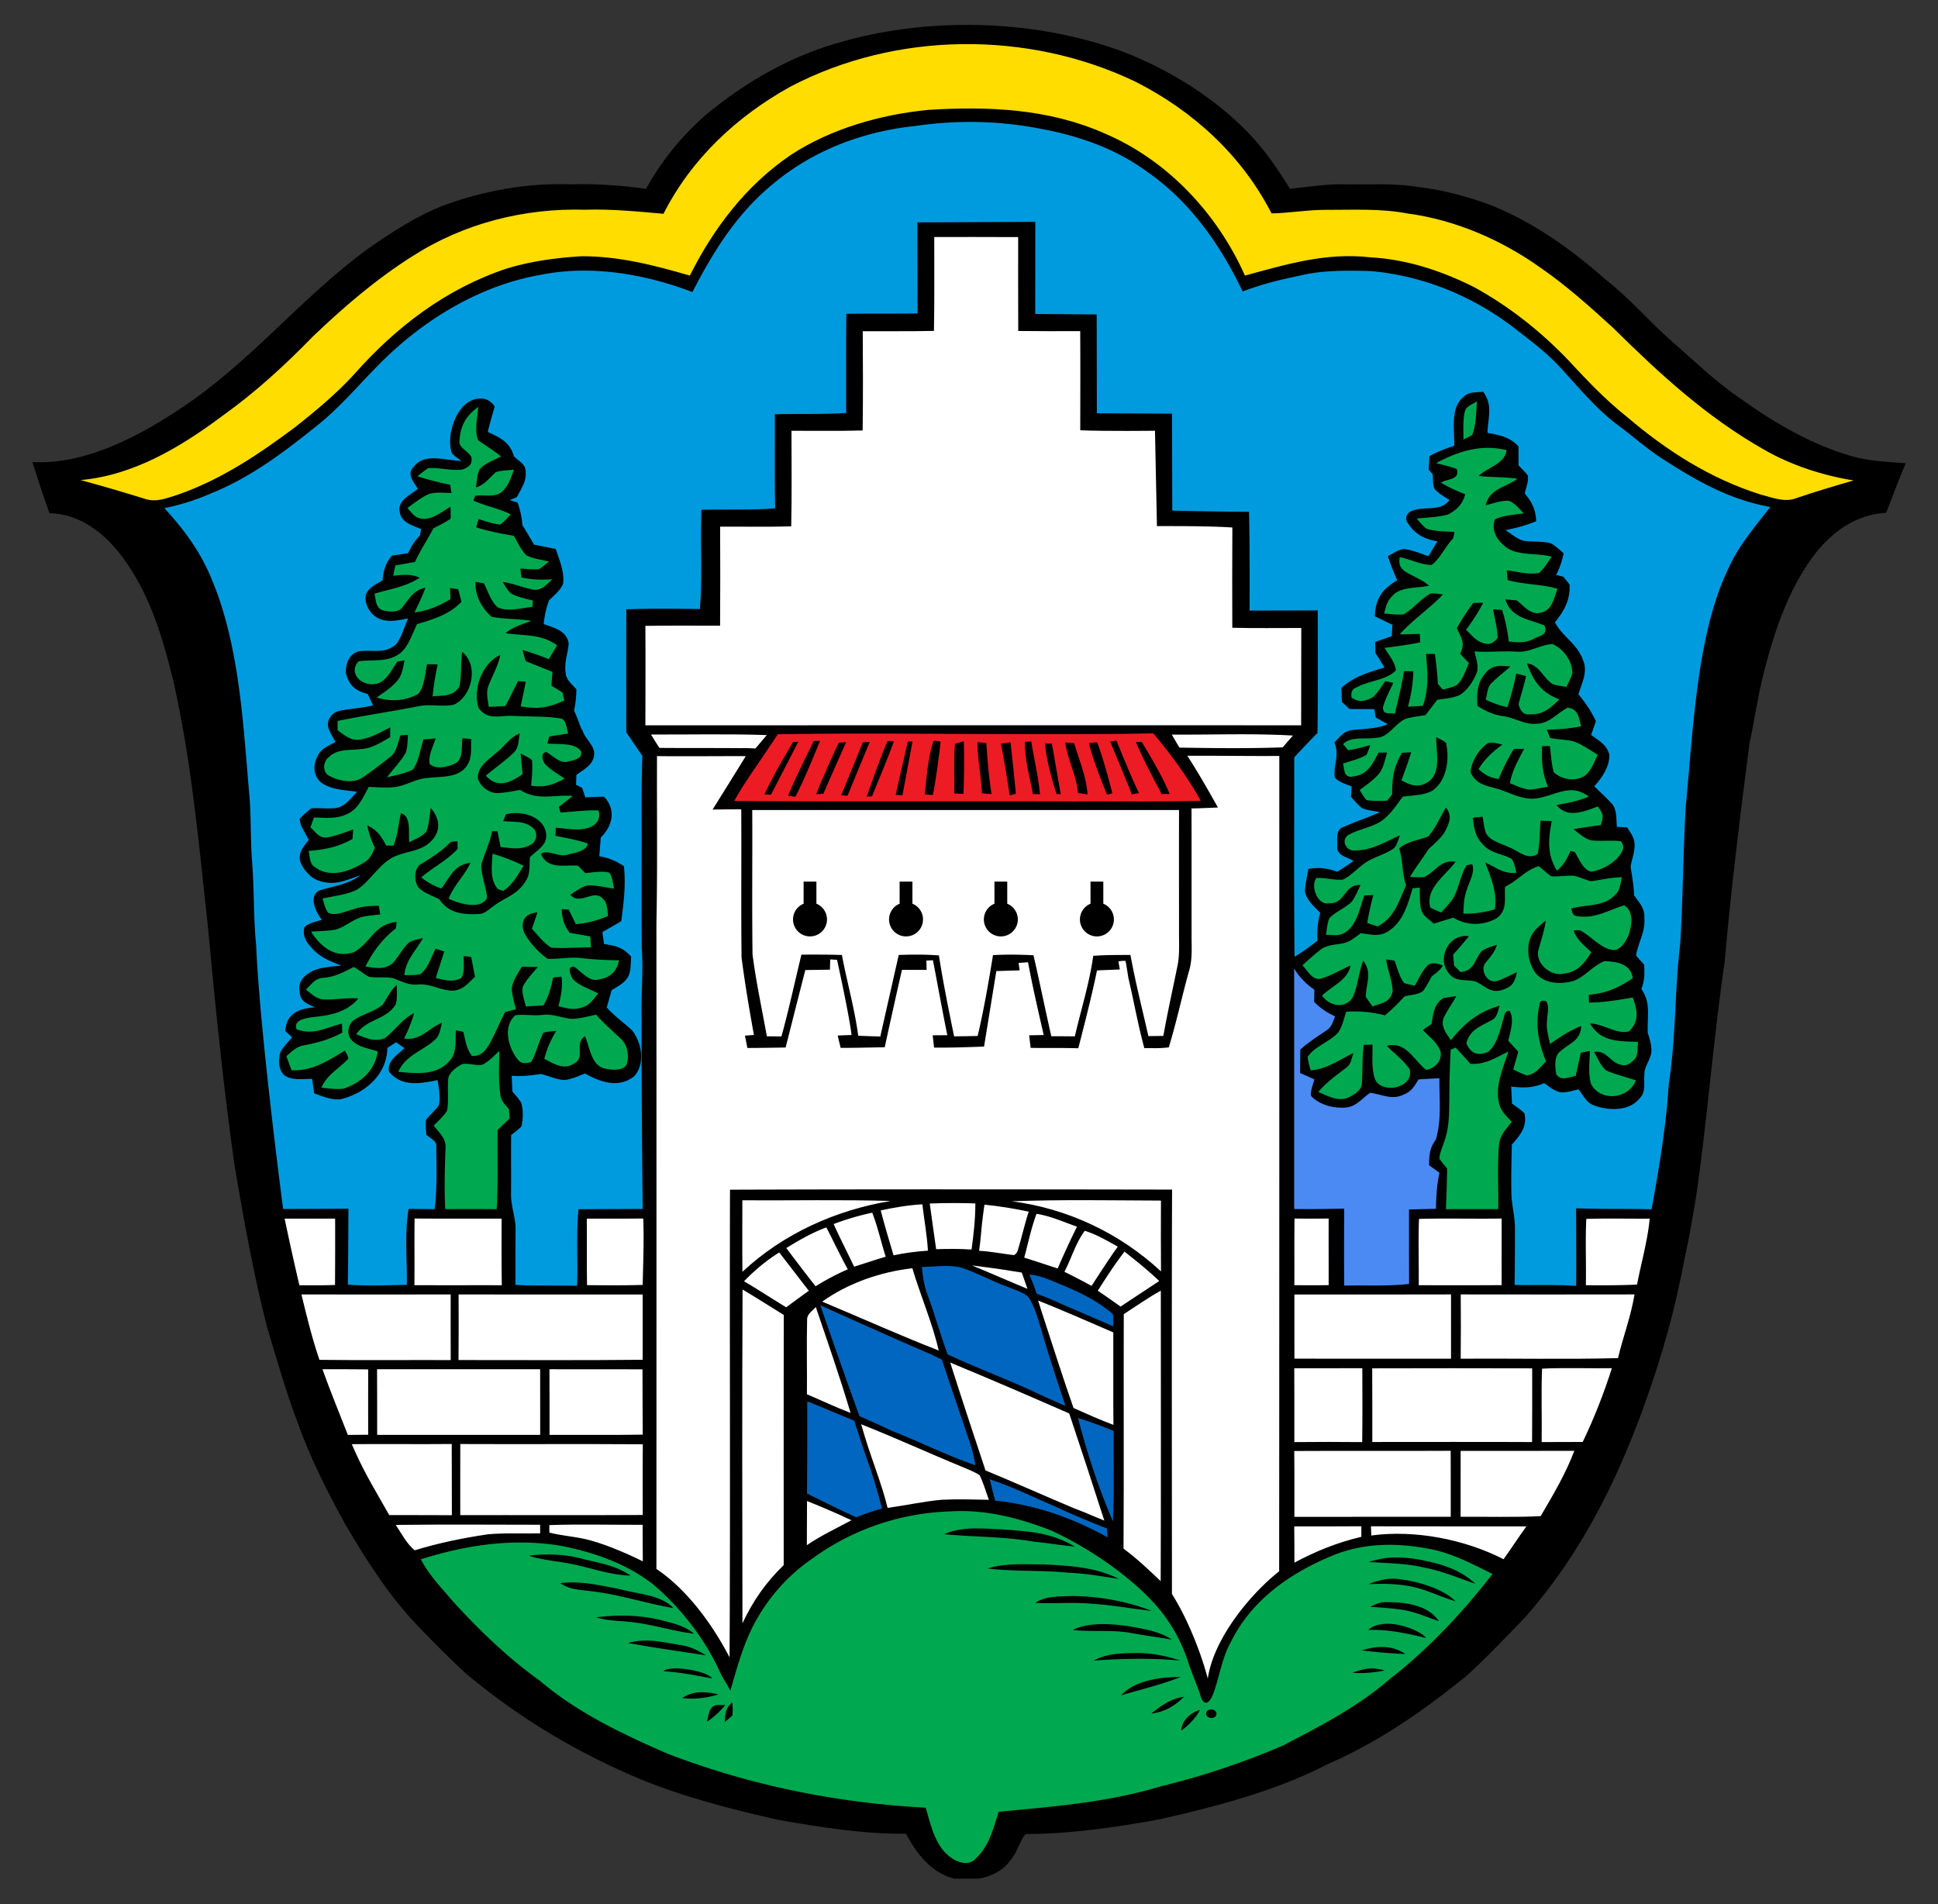 <svg width="760" height="560pt" viewBox="0 0 570 560" xmlns="http://www.w3.org/2000/svg"><rect x="0" y="0" width="570" height="560" fill="#333333" stroke="none"/><path d="M332.92 16.246c12.552 5.261 24.546 12.87 34.065 22.647 4.893 5.033 8.732 10.692 12.422 16.639 5.35-.537 10.592-1.452 16.003-1.323 7.51.13 14.63-.418 22.07.846 7.091.835 13.964 2.715 20.658 5.142 12.979 5.151 23.999 13.129 34.423 22.269 6.843 5.42 12.482 12.005 18.997 17.793 6.873 5.937 13.039 12.084 20.667 17.196 9.767 6.992 20.707 13.377 32.314 16.679 5.261 1.551 10.553 1.64 15.963 2.118-2.168 5.038-3.997 10.064-5.739 14.571-8.454.418-15.366 5.142-20.528 11.567-7.042 8.882-11.368 20.37-14.342 31.2-1.173 4.247-2.238 8.484-2.974 12.83-.855 3.959-1.362 8.007-2.327 11.945-2.844 21.69-5.629 44.87-7.36 64.658-3.608 25.006-5.095 46.64-8.474 69.561-.955 5.351-1.74 10.622-2.964 15.903-3.282 17.647-6.982 30.308-12.512 45.721-8.175 22.418-18.708 43.274-34.582 61.286-5.679 5.908-11.358 11.905-17.425 17.425-12.68 10.244-25.72 19.365-40.738 25.9-15.187 7.876-32.712 12.441-49.34 16.221-13.1 2.407-26.228 4.287-39.585 4.366-1.64 1.95-2.247 4.834-3.859 6.913-2.228 3.58-5.907 5.5-9.985 6.196h-7.141c-6.823-1.79-10.99-7.33-14.193-13.228-12.472.16-25.302-1.93-37.585-4.078-13.546-3.063-27.182-6.534-40.072-11.776-18.6-7.718-36.024-18.092-51.48-31.03-4.874-4.397-9.479-9.101-14.034-13.826-8.683-8.99-15.396-19.514-21.692-30.245-5.242-9.528-10.234-19.365-13.904-29.609-3.541-9.349-6.306-19.007-9.16-28.584-3.969-15.466-6.754-31.28-9.469-47.014-3.342-23.572-5.719-47.213-7.917-70.914-2.675-24.338-4.784-48.327-10.204-72.276-3.252-12.969-6.793-25.044-14.809-35.984-5.162-6.972-12.492-12.87-21.563-13.019-1.935-5.453-3.364-9.85-5.032-15.048 15.277.866 30.872-7.3 43.274-15.525 20.757-13.596 35.676-32.782 55.289-47.084 7.051-4.943 14.71-9.956 22.776-13.009 11.796-4.227 24.248-6.504 36.8-6.047 7.598-.249 14.839.298 22.358 1.323 4.575-8.305 10.602-15.675 17.743-21.891 11.885-9.797 25.252-17.445 40.18-21.453 26.508-7.531 59.015-6.467 84.988 4.048z"/><path d="M333.96 24.03c16.96 8.58 31.32 21.71 40.02 38.73 5.37-.09 10.65-1.08 16.03-1.04 8.21.02 15.88-.45 23.99 1.07 14.09 1.88 27.7 7.8 39.22 16.04 7.51 5.18 14.49 11.45 21.24 17.61 13.73 13.56 27.45 26.2 44.37 35.8 8.08 4.64 17.17 7.56 26.33 9.06-5.61 1.63-11.2 3.29-16.74 5.17-3.5 1.43-7.19-.17-10.64-1.04-14.8-4.69-27.57-12.85-39.32-22.87-6.32-5.01-11.81-10.81-17.28-16.72-8.06-8.42-17.43-15.82-27.66-21.41-9.58-4.8-19.73-8.16-30.5-8.75-13.07-1.48-24.49 2.02-36.86 5.37-8.14-18.26-22.81-33.99-41.37-41.85-16.48-7.27-34.1-7.97-51.82-6.88-14.02 1.39-28.51 5.48-40.38 13.25-13.15 8.95-22.61 21.39-29.7 35.48-10.61-3.07-20.69-5.7-31.88-5.69-7.38.46-14.89 1.44-21.97 3.62-17.82 5.91-32.58 17.18-44.9 31.13-5.25 5.74-11.33 10.77-17.42 15.59-10.8 8.03-21.49 15.24-34.29 19.75-3.35 1.01-6.43 2.46-9.94 1.22-6.24-1.94-12.49-3.77-18.79-5.48 15.57-1.37 29.44-9.71 41.69-18.86 9.67-6.9 18.34-14.84 26.61-23.34 9.05-8.66 18.73-16.98 29.35-23.66 15.04-9.66 32.85-14.16 50.66-13.65 7.79-.25 15.41.52 23.14 1.19 8.2-16.19 21.56-28.66 37.33-37.39C263.52 9.2 302.42 8.9 333.96 24.03z" fill="#fd0"/><path d="M287.16 35.877a110.64 110.64 0 0 0-17.896 1.163c-14.88 1.55-29.19 6.77-40.9 16.23-11.11 8.76-18.34 20.2-24.71 32.63-14-5.35-29.87-8.06-44.71-5.06-15.74 2.73-30.639 11.028-42.469 21.598-8.08 7.1-14.38 15.57-22.74 22.34-9.89 7.96-19.73 15.51-31.62 20.3-6.916 3.102-13.482 4.297-13.79 4.372 5.82 6.25 10.81 13.07 14 21.05 7.94 18.91 9.17 41.709 10.89 61.989.74 7.1.37 14.21.96 21.32.61 8.06.361 16.14 1.161 24.19 1.12 26 7.94 77.57 7.94 77.57l19.2-.09s-.05 15.14-.18 22.33c5.8.46 11.57.15 17.37.07.11-7.38-.71-15.03.52-22.33 2.55.03 5.11.04 7.66.06.77-6.15.51-12.45.47-18.64.15-1.44-2.09-2.36-2.94-3.29-.08-1.42-.24-2.91-.07-4.34 1.16-1.47 2.65-2.73 3.76-4.25.5-2.36-.02-5.07-.35-7.44-5.01 1.05-10.68 2.09-14.31-2.49-.63-3.23 2.639-4.94 4.559-6.93-.82-.56-1.64-1.129-2.45-1.699-.87.55-1.73 1.1-2.59 1.66-.09 7.89-6.679 13.49-13.9 15.13-2.52.2-5.25-.9-7.6-1.74-.21-1.43-.419-2.85-.639-4.28-2.71-.04-5.8.55-8.14-1.02-1.77-1.58-1.82-4.75-1.17-6.85.87-1.6 2.26-2.97 3.45-4.35-.67-.62-1.35-1.241-2.02-1.871.33-5.27 4.15-6.61 8.77-6.97-2.14-.93-4.25-1.57-4.52-4.27-.76-3.27 1.379-5.22 4.039-6.52 2.48-1.04 5.5-1.139 8.15-1.469-3.35-1.34-6.489-2.55-8.849-5.42-1.61-1.73-2.5-3.43-2-5.84 1.36-1.31 3.4-1.62 5.17-2.21-1.7-2.16-4.08-6.85-.77-8.6 4.3-1.35 8.4-1.75 12.18-4.5-3.74 1.21-7.081 2.97-11.111 1.93-2.91-.45-5.23-2.89-6.48-5.43-1.1-2.94.731-4.72 2.321-6.91-.76-1.39-1.52-2.79-2.27-4.19-.184-.767-.23-1.249-.45-1.9 1.07-1.18 2.22-2.23 3.46-3.16 2.59-.26 5.48.34 8.02-.27 2.23-.73 3.899-2.95 5.449-4.63-3.49-.48-8.13-.58-10.9-3-2.24-2.19-1.95-5.63-.34-8.1.99-1.76 3.22-2.57 4.9-3.55-.78-1.41-1.71-2.84-2.16-4.39-.42-2.24 1.22-4.34 3.39-4.77 3.25-.63 6.57-.82 9.82-1.57-.52-1.12-1.04-2.24-1.57-3.36-3.59-.97-5.47-2.42-6.41-6.11-.14-2.77.84-5.581 3.74-6.431 3.98-.62 7.6.931 11.02-2.079 1.67-2.18 2.4-5.13 3.54-7.62-2.5.47-4.99 1.11-7.53.43-3.09-.73-5.55-4.29-4.9-7.43 1-2.28 2.93-3.001 4.93-4.181.27-3.13.76-4.829 2.72-7.279 1.6-.23 3.2-.47 4.79-.72.92-2.08 1.91-3.61 3.48-5.24.11-.61.22-1.22.32-1.83-2.36-1.1-5.67-1.81-6.23-4.82-.94-3.56 3.04-5.191 5.27-7.001-1.05-1.9-3.4-4.34-1.32-6.37 3.25-4.49 9.49-1.9 14.13-1.9-1.07-.87-2.95-1.7-3.06-3.2-.93-4.17.74-9.899 3.73-12.949 2.56-2.6 7.01-3.28 9.14.22-.76 2.46-1.44 4.93-2.05 7.43 3.66 1.72 6.48 2.95 7.69 7.16 1.49 1.55 3.62 2.34 3.46 4.77.27 2.61-1.45 4.96-2.57 7.22-.7.31-1.41.62-2.11.93.76.23 1.53.45 2.3.67.76 2.21 1.24 4.29 1.4 6.63 1.16 1.91 2.33 3.83 3.45 5.77 2.12.41 4.25.84 6.37 1.28 1.05 3.13 2.64 6.87 2.16 10.2-.69 1.93-2.73 3.48-4.14 4.93-.85 2.28-1.32 4.53-1.57 6.95 3.09 1.13 6.73 1.88 7.36 5.7-.23 3.08-1.42 5.69-.85 8.88.06 1.79 2.06 3.3 3.12 4.63-.04 2.11-.24 4.13-.69 6.2.88 1.98 1.68 3.98 2.3 6.05l-.03-1.4c.23 3.15 2.92 4.56 3.62 7.38.37 3.62-2.7 5.12-5.2 6.91-.03.97-.07 1.939-.1 2.909l1.8.93c.3.92.6 1.84.91 2.77 1.83-.08 3.67-.15 5.5-.21 3.62 3.84 2.59 8.581-.95 12.022-.14 1.84-.28 3.679-.43 5.509 2.86.5 4.82 1.34 7.24 2.91.6 5.45-.06 10.77-.77 16.17-1.84 1.09-3.68 2.17-5.55 3.21.15 1.17.31 2.34.47 3.52 3.6.57 5.49.98 7.99 3.72-.21 1.97.05 4.51-1.09 6.2-.99 1.65-3.09 2.68-4.67 3.67-.47 1.7-.94 3.39-1.43 5.07 2.24 2.57 5.04 4.44 7.48 6.77 2.83 3.58 3.9 9.85.61 13.45-4.59 3.66-9.93 1.75-14.49-.79-1.9.74-3.98 1.72-6.01 1.9-2.31-.04-4.7-1.25-6.97-1.76-2.89.42-5.64.78-8.57.51.07 1.55.14 3.1.22 4.64.89 1.09 1.87 2.15 2.59 3.35.64 2.18.54 4.72.06 6.93-.92.93-2 1.72-3.03 2.53-.05 5.73.01 11.45-.03 17.18-.11 3.79 1.48 7.21 1.32 11-.03 5.3-.04 10.601-.03 15.891 6.04.31 12.08.13 18.13.26.31-7.49-.33-15.06.43-22.52 3.155-.01 5.542-.022 9.564-.04v-.003h1.114c3.27-.015 7.841-.032 8.187-.034-.191-18.518-.348-37.036-.317-55.553-.24-7.02.561-13.99.051-21-.13-13.99 0-28-.06-42-.05-4.32.22-14.72.22-14.72l-4.72-6.917s-.01-25.675.02-36.165c7.21-.26 14.43-.19 21.64-.07.79-9.69.06-19.48.45-29.2 7.09-.17 14.63.13 21.69-.43-.21-9.22-.06-18.44-.11-27.65 7-.21 13.99.07 20.98-.4.04-9.72-.05-19.439.06-29.149 6.98-.13 13.95-.021 20.93-.111.01-9.1-.04-26.788-.04-26.788l34.687-.148-.025 27.088 18.08.14.05 29.06 22.1.11.08 28.531s11.091.258 22.56.35c.29 9.68.17 29.05.17 29.05l20.041-.056s.12 24.336-.06 36.016c-2.32 2.36-4.59 4.76-6.84 7.19.02 19.56-.11 39.12.09 58.67a70.291 70.291 0 0 0 6.73-4.75c-.15-2.87.04-5.41.83-8.18-1.9-1.99-3.93-3.56-4.54-6.39.15-2.19.67-4.36 1.06-6.53 3.22-.52 5.43-.24 8.49.82 1.64-1 3.22-2.06 4.79-3.16-1.77-1.14-5.05-1.55-4.82-4.28.07-1.9-.53-5.07 1.89-5.72 3.48-1.63 7.19-2.69 10.66-4.38-1.73-.32-3.59-.49-5.23-1.15-1.23-.92-2.24-2.2-3.27-3.34.06-1.01.13-2.02.19-3.02-1.59-.71-3.85-1.28-4.96-2.69-.45-3.69 1.51-6.52-.11-10.27 1.66-1.67 2.78-3.35 5.3-3.67 3.58-.38 6.99-.32 10.4-1.68-1.18-.68-2.36-1.35-3.55-2.02-.13-.82-.27-1.63-.41-2.44-2.43 0-4.87-.01-7.3-.04-.75-.71-1.5-1.41-2.24-2.11-.05-1.36-.09-2.73-.14-4.09 3.66-3.35 8.06-4.58 12.69-6-.88-1.43-1.77-2.86-2.68-4.27-.03-1.08-.05-2.16-.08-3.24 1.63-.57 3.25-1.14 4.89-1.7.06-1.12.13-2.24.2-3.36-1.74-.82-3.46-1.66-5.19-2.5.21-5.3 2.18-7.95 6.59-10.58-1.02-2.33-1.98-4.68-2.75-7.11 1.49-.72 3.13-1.99 4.81-2.07 2.43.27 4.81 1.32 7.12 2.09.88-1.46 1.76-2.93 2.66-4.39-4.09-.61-7.13-2.36-9.11-6.05-.3-.94.04-1.81 1.01-2.61 3.93-2 8.94.28 11.63-3.46-1.42-.97-3.11-1.85-4.28-3.13-.75-1.25-.47-3.06-.66-4.46-.39-.45-.79-.9-1.18-1.35.07-1.33.149-2.65.219-3.98 2.36-1.26 4.76-2.231 7.31-3.031.12-4.24-1.19-11.05 2.44-14.09 1.72-1.97 3.7-1.51 6.05-1.83 2.94 3.99 1.42 7.59 1.27 12.11 3.6.69 6.56 1.18 9.14 4.01-.01 1.86-.01 3.71.01 5.57.95.96 1.89 1.89 2.72 2.94.29 1.73-.53 3.62-.89 5.31 2.21 2.7 3.14 4.55 3.37 8.14-2.91 1.25-5.91 2.02-9.02 2.62 1.63 1.1 3.3 2.55 5.18 3.13 2.66.41 5.56.07 8.15.78 1.37.73 2.57 1.92 3.75 2.92-.48 2.28-1.15 4.31-2.21 6.38.71.17 1.421.34 2.121.51.61.77 1.23 1.53 1.84 2.29.19 4.64-1.56 7.66-4.32 11.15 2.43 4.41 6.61 6.32 8.23 11.03 1.56 3.35-.34 6.89-1.32 10.11 2.08 2.48 3.78 4.979 5.14 7.919-.47 1.34-.93 2.68-1.39 4.02 2.28 1.75 4.57 2.831 5.35 5.841.08 3.59-2.16 6.69-4.42 9.28 1.75 1.79 3.709 3.42 5.329 5.34 1.36 1.68 1.091 4.489 1.311 6.559 1.02.07 2.03.13 3.05.2.85 1.49 2.07 2.91 2.13 4.67.21 2.49-.8 4.52-1.14 6.87.38 2.81.979 5.54.989 8.4 1.55 2.16 3.22 3.811 3.05 6.681.31 4.12-1.77 7.13-2.45 10.98.71.97 1.56 1.84 2.37 2.72.21 2.57.15 4.779-.81 7.189 2.94 4.13 1.66 8.18 1.89 12.91.56 1.74 1.09 3.39 1.07 5.24-.01 2.44-2.16 4.58-2.05 6.96-.29 2.64.58 5.21-1.53 7.16-2.98 3.74-9.07 3.51-13.14 2.02-2.32-.73-3.3-2.95-4.7-4.77-1.63.34-3.36.92-5.04.89-1.84-.17-3.6-1.71-5.07-2.73-3.29 1.49-6.2 1.42-9.71 1.02l.24 5c1.24.9 2.581 1.78 3.671 2.87.83 4.05-1.26 6.37-3.72 9.21-.11 4.78-.211 9.57-.131 14.36.07 3.38 1.04 6.61 1.04 10 .03 5.63-.02 11.27-.09 16.9 6.04.13 12.06-.13 18.1.26.08-7.34-.018-22.8-.018-22.8 7.302.286 15.138.094 22.194.3 2.227-12.18 4.298-24.452 5.055-36.779 2.181-14.172 1.734-27.802 3.34-40.91.893-14.147.89-27.801 1.68-40.96 2.208-23.093 3.317-50.799 12.5-69.76 3.07-6.9 7.8-12.259 12.36-18.149-12.38-2.2-22.47-8.13-32.83-14.89-4.15-2.83-7.88-6.13-11.91-9.12-6.71-4.92-12.31-12.03-18.02-18.06-3.71-3.85-8.23-7.19-12.45-10.49-12.29-9.48-26.96-15.491-42.46-16.831-7.09-.16-14.16-.3-21 1.41-5.64 1.14-11.141 2.55-16.531 4.6-6.53-13.69-15.43-26.41-28.01-35.15-9.66-7.12-20.77-10.829-32.48-12.899a106.958 106.958 0 0 0-17.833-1.793zm-98.131 319.68v.034h.628v-.037z" fill="#009bdf"/><path d="M274.78 69.7c8.23.01 16.45-.02 24.68.03.01 9.2-.04 18.41.02 27.61 6.08.08 12.15.06 18.23.04.07 9.72.02 19.44.01 29.16 7.32.33 21.98.14 21.98.14l.58 28.05s14.77-.11 22.18.4c-.06 9.83-.05 19.66-.02 29.49 6.76.19 13.53.05 20.29.07-.05 9.54 0 19.08-.04 28.62-64.28-.01-128.58-.03-192.87.01 0-9.75.07-19.51 0-29.26 7.32-.1 14.65-.06 21.97-.04.06-9.71.07-19.42.01-29.13 6.97-.04 13.94.11 20.91-.09.21-9.36.07-18.74.08-28.11 6.98-.02 13.96.11 20.93-.09.13-9.72.1-19.46.03-29.18 6.98-.05 13.96.05 20.94-.1.19-9.21.06-18.42.09-27.62z" fill="#fff"/><path d="M434.4 118.02c-1.15.8-3.05 1.371-3.51 2.811-.71 2.68-.44 5.689-.46 8.439.88-.42 1.74-.87 2.58-1.36 1.17-3.02 1.13-6.68 1.39-9.89zm-293.76 1.68v.003l.003-.003zm0 .003c-3.708 2.61-5.347 5.75-5.517 10.298-.1 2.12 4.359 3.32 3.519 5.69.01 1.24-1.62 2.049-2.63 2.399-3.3.45-6.76-.66-10.1-.4-1.09.74-2.129 1.53-3.139 2.39 3.16 1.02 6.37 1.811 9.62 2.501.14.8.27 1.6.41 2.41-2.13-.01-4.51-.34-6.56.27-2.32.96-4.38 2.69-6.42 4.139 1.2 1.26 1.989 2.73 3.819 3.06 3.09.78 6.32-1.969 8.86-3.419.04 1.16.09 2.34.03 3.5-1.56 1.13-3.36 1.96-5.06 2.84-1.75 3.34-3.84 6.46-5.42 9.89l-5.78 1.02c-.21 1.01-.41 2.02-.62 3.03 2.74-.28 5.201-.6 7.811.59-4.21 2.71-8.631 3.26-13.32 4.7.47 1.82.28 4.09 2.38 4.87 1.71.46 4.87.81 5.92-1 2.06-2.55 3.2-4.91 6.69-5.65-.9 2.51-2.05 4.91-3.23 7.3 3.99-.53 7.18-1.86 10.59-3.93-.04-1.08-.091-2.17-.131-3.26.8.12 1.6.25 2.4.37.32 1.22.65 2.45.97 3.67-3.66 3.81-8.199 5.1-13.09 6.6-1.4 2.84-2.58 6.93-5.28 8.77-3.66 2.51-7.76 1.55-11.91 2.14-3.09 3.52.87 7.169 4.58 6.719 3.42-.25 5.1-4.17 6.84-6.63.71-.12 1.42-.24 2.13-.35-.47 2.01-.68 4.09-1.99 5.77-1.59 2.07-4.12 3.61-6.22 5.15 4.22 1.27 8.42 1.07 12.29-1.1 1.79-2.27 1.921-5.97 2.521-8.71l3.119.06c-.65 3.12-1.18 6.25-1.49 9.42 3.12-.36 5.98.13 7.91-2.9.63-3.33.33-6.83.77-10.21 4.95 3.87 3 13.07-2.42 15.53-3.25.73-6.82-.23-10.13.41-7.99 1.58-16.09 2.75-24.06 4.38v2.75c2.01 1.37 3.63 3.01 6.26 2.77 3.18-.33 6.4-2.21 9.23-3.63-.02.96-.029 1.93-.039 2.89-2.88 1.62-5.32 3.34-8.74 3.5-3.36.44-6.711-.16-9.311 2.38-1.73 1.26-1.94 4.45.14 5.48 2.75 1.51 7.06 2.41 9.83.48 2.76-1.86 5.41-3.95 8.05-5.99 1.91-1.3 2.3-4.34 3.06-6.39l2.23-.15c-.18 1.72-.09 3.62-.67 5.25-1.51 2.6-3.7 4.83-5.52 7.22 2.53-.6 5.39-1.07 7.7-2.32 1.66-2.5 2.12-5.95 3.03-8.8l3.6-.3c-.74 2.28-2.25 5.08-1.78 7.51 1.73 1.7 5.36.92 7.28-.04 2.81-1.26 1.94-5 2.38-7.52.85.08 1.71.17 2.56.25-.15 3.02.411 6-1.739 8.44-2.53 2.97-7.33 2.55-10.859 2.96-3.37.21-5.98 1.91-9.16 2.61-2.72.42-5.62.15-8.37.05-1.61 2.89-2.971 6.34-6.131 7.87-3.26 1.64-6.49 1.21-9.99 1.12-.35.97-.69 1.94-1.04 2.91 1.38 1.21 2.581 3.24 4.681 2.97 2.68-.37 5.35-1.47 7.9-2.35-.07.93-.13 1.85-.2 2.78-4.1 2.36-8.22 3.17-12.9 3.53.47 1.93.12 3.76 2.04 4.91 4.3 3.08 9.961 1.14 14.03-1.36 1.9-1.01 2.59-2.6 3.41-4.48-1.06-2.15-1.77-4.21-2.23-6.57 2.92 1.4 4.09 3.12 5.55 5.93.72 0 1.44.01 2.16.01 1.24-3.08 1.44-6.3 2.17-9.51 3.22.84 2.11 6.08 2.46 8.53 1.65-.92 3.91-1.69 5.06-3.22.78-2.16.9-4.59 1.27-6.85 2.29 2.66 3.11 5.91.84 8.89-2.86 3.72-6.96 3.57-11 5.15-4.8 1.88-7.74 7.74-11.76 10.07-3.04 1.43-6.67 1.76-9.93 2.5.48 1.35.74 3.11 1.73 4.19 2.12 1.02 4.78-.35 6.91-.9 2.57-.94 5.2-1.1 7.91-1.17.15.86.3 1.71.44 2.56-1.76.21-3.56.34-5.3.72-2.78.76-5.13 2.99-7.9 3.75-2.35.41-4.78.42-7.16.58 2.76 4.39 7.03 7.91 12.52 6.09 5.09-2.74 6.058-8.36 12.668-8.91-.08.61-.15 1.23-.23 1.84-3.96 3.15-6.7 6.74-8.95 11.25 2.89.38 5.38 1.07 7.91-.89 1.77-1.84 2.96-4.44 4.88-6.15 1.19-.78 2.79-.97 4.13-1.37-2.06 3.82-5.07 6.38-5.49 10.96 1.53-.05 3.151.05 4.651-.29 2.27-1.58 3.32-5.09 4.53-7.5.85.27 1.7.53 2.56.8-.83 2.61-1.67 5.21-2.5 7.82 2.66.57 4.91 1.41 7.5 0 1.15-1.74.629-4.45.729-6.47l2.2.3 1.11 5.8c-2.08 1.91-3.55 3.99-6.65 4.09-3.52-.08-6.52-2.15-10.16-1.82-2.79.26-4.839-.98-7.339-1.86-2.3-.45-4.75-.02-7.06-.42-1.55-.82-2.9-2.01-4.42-2.88-3.02 1.53-5.56 2.95-9.06 3.21-2.43.16-3.37 1.95-5.06 3.44 1.66 1.24 2.88 2.67 5.06 2.89 3.47.22 6.909-.58 10.4-.26-3.57 4.13-8.26 4.97-13.419 5.47-1.92.33-5.78.72-4.76 3.58 4.95 1.86 8.63-.49 13.35-1.67.03.88.07 1.76.1 2.64-3.58 2.01-7.32 2.98-11.31 3.78-2.22.36-3.55 1.76-5.14 3.18l1.529 4.14c6.21.23 10.65-2.79 15.71-5.81.32.76.95 1.55.98 2.38-2.76 3.01-6.21 4.6-7.92 8.55 2.12.2 4.4.57 6.52.28 5.12-1.7 9.31-5.39 10.04-10.98-2.52-.81-6.16-1.3-7.83-3.52-1.4-1.56-.86-4.46.8-5.63 2.58-1.82 6.09-2.5 8.48-4.54 1.37-2.01 2.29-4.19 4.16-5.84-.01 1.85.23 3.93-.31 5.72-2.82 4.65-8.46 4.13-11.63 8.8 2.77 1.04 5.52 2.42 8.48 1.1 3.02-2.34 5.03-5.55 8.56-7.33-.72 2.61-1.74 5.05-2.95 7.47 4.92.73 6.96-2.9 11.17-4.65-.52 1.79-.64 3.79-2.15 5.07-3.83 3.43-8.38 4.32-10.73 9.36 4.98.5 11.35 1.2 14.96-3.09 2.44-2.29 1.699-6.04 2.009-9.1.72.14 1.44.29 2.16.43.63 2.43.91 5.15 2.57 7.12 2.62.14 3.93-1.54 5.15-3.56 1.68-3.04 2.98-6.28 4.58-9.36 1.06-.27 2.11-.54 3.16-.81-.47-1.92-1.04-3.9-1.19-5.87.07-2.32 1.8-4.66 2.93-6.63 1.58.02 3.15.04 4.72.05-1.48 1.78-3.22 3.54-4.31 5.59-.66 1.81.41 4.18.78 6.03 1.73-.11 3.46-.23 5.18-.32 1.52-2.58 2.26-5.29 2.83-8.2.83-.08 1.66-.16 2.49-.25.41 3-.18 5.79-.92 8.68 2.37.6 4.5 1.25 6.92.37 2.36-.61 3.3-2.37 4.78-4.1-2.42-1.33-5.87-2.32-7.65-4.48-.44-1.14-1.65-3.52.55-3.38 1.93 1.23 3.81 3.68 6.16 3.88 3.78-.28 6.34-1.92 7.06-5.78-3.72-.06-7.39-.2-11.08-.66-3.39-.4-6.57.37-9.93.22-2.66-1.88-5.63-5.06-7.01-8.02-.96-3.41.6-5.33 4.03-5.63-.52 1.61-1.06 3.22-1.62 4.82 1.76 1.88 3.47 4.19 5.68 5.55 3.87.29 7.8-.12 11.68-.08-.06-1.07-.13-2.14-.19-3.22-2.01-.36-4.02-.73-6.04-1.05-1.77-2.39-2.19-4-2.39-6.97.69.04 1.38.09 2.08.13.7 1.42 1.4 2.84 2.1 4.27 3.36-.23 6.38-1.12 9.49-2.4-.29-1.58-.1-3.72-1.36-4.86-2.72-3.5-6.85 2.04-9.76-1.4 1.61-.94 3.33-2.41 5.21-2.73 2.54-.06 5.16.58 7.67.98-.38-1.49-.42-3.45-1.38-4.71-2.2-.63-4.83-.06-7.09.1-.73-.73-1.46-1.47-2.2-2.2-4.11-.24-8.81 1.22-10.87-3.45 2.08-1.43 5.44 1.2 7.98.2 1.76-.47 5.59-.96 5.81-3.24-3.04-1.09-6.34-1.6-9.51-2.26l.12-2.38c3.26.24 7.57 1.18 10.55-.38 1.81-.87 2.74-2.82 1.94-4.73-3.7-.09-7.42.41-11.1.64-.17-.55-.339-1.1-.499-1.65 1.38-1.07 2.749-2.14 4.109-3.23-5.69-.46-10.33 1.52-15.5-1.77-2.3.39-4.68.92-7.02.92-2.39-.19-4.57-1.92-5.39-4.17-.27-3.48 2.78-5.38 5.07-7.38 2.71-2.07 4.15-4.68 7.21-5.99-.33 1.75-.24 4.22-1.63 5.52-2.53 2.54-5.59 4.57-8.33 6.9 3.46 3.87 7.26 2.07 10.82-.43-.23-2.02-.41-4.04-.57-6.07 1.11.59 2.27 1.15 3.3 1.86.32 2.49-.03 5.11-.22 7.6 4.02.61 6.39-.23 9.86-2.09-1.93-1.34-4.15-2.56-5.78-4.28-.71-1.06-1.42-3.09.32-3.56 2.01 1.05 3.98 3.49 6.37 2.86 1.66-.48 4.25-.63 3.94-2.95-1.7-2.84-7.053-2.01-9.903-2.41.16-.68.333-1.36.493-2.04 1.88-.29 3.759-.58 5.629-.88-.58-1.4-.489-4.16-2.319-4.44-4.52-.7-9.231-.49-13.812-.74-3.98-.26-7.549 1.51-10.25-2.36-1.84-5.24 1.05-13.25 6.37-15.54-.63 3.3-2.34 6.06-3.51 9.14-.73 1.93-.13 4.11.14 6.1 1.62-.07 3.24-.13 4.86-.2 1.27-2.44 2.51-4.9 3.74-7.36.76.06 1.52.13 2.28.19-.5 2.42-1 4.83-1.49 7.25 5.21.84 8.099.42 12.829-1.76-.19-.78-.37-1.56-.56-2.34-1.08-.68-2.17-1.36-3.26-2.04.12-1.34.23-2.68.34-4.02-2.64-1.04-5.27-2.1-7.9-3.18-.31-1.09-.62-2.17-.94-3.26 2.64.77 5.19 1.66 7.74 2.69.81-1.35 1.631-2.7 2.441-4.05-4.73-3.5-9.68-2.72-15.151-3.59 2.25-1.9 4.9-2.58 7.57-3.6-3.86-.69-7.852-.46-11.682-1.22-2.96-2.63-4.878-6.219-4.738-10.26.83.14 1.66.28 2.48.42 1.17 2.25 2.069 5.35 4.009 7.02 2.88 1.5 7.17.22 10.28-.11l.12-1.83c-2.09-.59-4.44-.98-6.35-2.06-1.11-.83-1.8-2.28-2.54-3.42 3.16.41 6.06 1.75 9.18 2.29 2.56.16 3.69-1.57 5.41-3.06-3.08.18-6.05.15-9.06-.58-.11-.87-.22-1.73-.34-2.6 1.81.12 3.7.39 5.5.19 1.05-.64 1.99-1.48 2.93-2.25-2.19-.57-4.741-.78-6.731-1.87-1.51-1.61-2.509-3.79-3.589-5.7-3.76-.62-7.47-1.32-11.1-2.49.24-.81.47-1.62.7-2.42 2.11.66 4.1 1.35 6.3 1.63 1.21-.77 2.209-1.97 3.189-3.02-3.53-1.76-7.42-2.45-11-4.04l.53-1.39c2.77-.48 6.49.74 8.35-1.72 1.62-1.61 2.26-3.89 3.05-5.97-1.73.15-3.591.18-5.261.67-1.99 1.69-3.279 3.72-5.899 4.54.26-1.71.3-3.69 1.04-5.29 1.49-1.83 4.29-2.7 6.3-3.82-2.11-1.82-4.53-3.169-6.75-4.829-1.12-2.87-.09-6.689.04-9.728zm297 12.016c-5.349-.005-10.365 1.866-15.262 4.491 2.01.52 4.12.98 6.06 1.72 1.04 3.27-2.66 2.781-4.66 4.021 2.3 1.35 4.67 2.45 7.16 3.4-.68 2.81-2.56 4.79-5.16 5.99-2.93.79-6.1.839-9.1 1.179.88 1.01 1.76 2.09 2.8 2.94 2.58.9 5.61.79 8.33 1.01-.13.61-.26 1.23-.39 1.85-2.31 2.32-3.81 5.98-6.38 7.84-3.13-.01-6.25-1.75-9.35-2.29-.29 1.91-.1 2.82 1.39 4.07 2.37 1.57 5.07 2.38 7.23 4.32-3.45.79-8.57.17-10.93 3.15-1.47 1.41-1.77 3.15-2.28 5.02 1.87.16 3.82.44 5.7.26 2.84-1.6 4.99-4.51 7.87-6.07 1.19-.27 2.55.11 3.75.2-4.02 4.2-8.87 7.41-12.74 11.74 1.97-.02 3.93-.07 5.9-.13l.15 2.48c-3.48.71-6.99 1.2-10.51 1.62 1.15 2 3.16 4.24 3.33 6.61-2.71 2.92-8 3.01-11.45 4.98-1.29.37-1.82 1.37-1.59 3 2.07 1.61 4.33 1.12 6.39-.16 1.39-1.32 2.44-3.08 3.53-4.65.79.18 1.59.35 2.38.52-1.1 2.35-2.41 4.75-3.07 7.26.14 2.34 1.85 1.4 3.52 1.85.93-4.19 2.04-8.31 2.68-12.56.92.01 1.83.03 2.75.04a43.09 43.09 0 0 1-1.59 10.41c1.47-.07 2.93-.15 4.4-.23 1.8-5.04 1.36-10.04.92-15.26.87 0 1.74-.011 2.62-.021.4 2.95.69 5.89.88 8.86.48.55.97 1.1 1.45 1.65 1.38-.39 2.87-.69 4.14-1.37 1.75-1.58 2.56-4.349 3.54-6.439-.87-.92-1.74-1.841-2.6-2.761 1.63-3.13.34-4.56-.96-7.5 1.41-2.62 3.04-5.06 4.83-7.43.98-.01 1.95-.03 2.93-.05-1.48 2.81-3.16 5.41-5.06 7.95 1.79 1.68 3.21 3.68 5.8 4.07 1.35.45 2.7-.659 3.49-1.669-.04-2.82-.84-5.68-1.35-8.45.89.07 1.78.14 2.67.2.97 3.06 1.59 6.08 1.95 9.27 2.55.37 4.78.47 7.16-.67 1.94-1.13 4.51-1.11 3.38-4.02-4.75-1.95-9.62-2.08-11.59-7.67 1.15.09 2.31.19 3.46.3 1.98 1.59 4.04 4.33 6.89 3.63 3.5-.63 3.95-4.3 5.07-7.06-4.83-1.39-9.85-1.22-14.7-2.55-.08-.96-.17-1.92-.25-2.88 3.02.37 6.4 1.32 9.42.8 1.56-1.25 2.67-3.19 3.8-4.81-4.49-1.23-10.47-.06-13.92-3.2-2.39-1.93-3.81-4.67-2.82-7.74 2.53-1.29 5.77-1.35 8.56-1.8-1.33-1.24-2.66-3.03-4.38-3.69-2.23-.22-4.67.85-6.85 1.26 1.17-4.84 5.69-5.1 9.32-7.73-3.79-.62-7.6-.39-11.4-.85 2.77-2.6 7.75-3.58 8.21-7.58a22.81 22.81 0 0 0-5.468-.672zm18.987 57.712c-3.5.11-6.81 2.57-10.57 2.22-4.14-.26-8.25.24-12.39-.07.43 1.97 1.4 4.469.6 6.399-.98 2.42-2.6 4.9-4.81 6.36-2.01.97-4.509 1.13-6.709 1.46-1.17 1.5-2.32 3.001-3.48 4.511-1.72.26-3.471.5-5.161.9-3.36.75-5.52 5.65-9.07 5.74-3.17.59-7.62-.54-10.01 1.88l1.43 1.79c2.22-.21 4.41-.951 6.57-1.471-.32.96-.69 1.91-1.09 2.84-2.1 1.22-4.62 1.8-6.91 2.56.39 1.86.24 4.39 2.98 3.81 4.28-.55 5.66-3.58 7.44-7 .84-.01 1.67-.03 2.51-.05-.53 1.88-.94 4.001-1.96 5.681-1.54 2.15-4.019 3.759-6.099 5.369.64 1.01 1.23 2.01 1.99 2.94 1.96.36 4.12.21 6.12.18.48-.62.97-1.239 1.46-1.859-.07-4.72.459-8.16 2.899-12.24.9-.04 1.8-.09 2.69-.13-.87 2.77-1.84 5.51-2.86 8.23 3 1.73 5.42 2.32 8.4.09 3.24-2.88 1.76-8.89 1.81-12.781.96.52 2.06.96 2.89 1.68 1.07 4.7.301 10.871-3.819 13.941-2.48 1.56-6.08 1.46-8.91 1.9-1.78 2.42-3.68 5.289-6.14 7.049-2.86 1.99-6.91 2.51-9.86 4.21-2.11 1.36-.9 4.37 1.41 4.57 5.35.1 9.12-2.409 13.78-4.469-.55 1.27-.86 3.22-2.09 4.02-2.88 1.93-6.36 2.489-9.14 4.819-1.81 1.38-3.53 3.301-5.63 4.201-2.54.2-5.15-.64-7.7-.49-1.86 2.23.26 8.209 3.8 7.429 4.77.15 4.33-5.69 9.15-5.35-.83 1.67-1.54 3.64-2.76 5.08-1.91 1.76-4.59 2.78-6.39 4.65-.66 1.51-.73 3.3-1 4.91 2.23-.02 4.1.56 5.99-.97 3.18-2.22 4.01-7.14 5.27-10.61l2.68-.12c-.74 2.71-1.36 5.441-1.81 8.221 1.02.33 2.04.67 3.06 1.01 5.05-2.66 6.11-7.26 8.38-12.05-1.23-3.55-.9-7.321-2.05-10.92 2.55-2.13 5.54-2.32 8.52-3.47 2.21-2.41 3.52-5.74 5.23-8.52 2.11 2.61.85 4.85-.49 7.41-1.23 1.85-3.1 3.36-4.7 4.89-1.7 2.76-3.74 5.27-5.36 8.08 1.4.12 2.79.14 4.17.07 3.51-1.77 4.83-5.2 9.24-4.52-2.91 3.97-9.09 7.91-7.42 13.52 1.04.5 2.09.97 3.17 1.39 1.3-1.46 2.86-2.94 3.8-4.67 1.45-2.9 1.99-6.4 3.63-9.19l1.69-.34c.87 2.41-.81 4.98-1.5 7.31-.95 2.35-1 4.751-1.11 7.24 3.23.1 6.18-.39 9.29-1.25.67-5.19-1.091-9.1-2.851-13.79 3.19 1.41 5.45 3.49 9.19 3-.42-1.3-.56-3.07-1.49-4.12-3.09-1.6-6.34-1.6-8.6-4.45-2.11-2.17-2.409-4.739-2.749-7.599.96-.1 1.92-.21 2.89-.31.26 1.57.419 3.23.939 4.74 1.18 2.47 4.66 3.13 6.93 4.31 2.87 1.07 5.131 3.81 8.291 1.97.72-3.19.6-6.581.88-9.831 1.1.03 2.19.071 3.29.1-1 5.3-1.47 9.84 1.56 14.61 1.93-1.68 2.95-3.46 3.93-5.79.43.09.85.19 1.28.29 1.24 1.91 2.37 5.22 4.8 5.77 2.84-.41 5.54-1.86 7.6-3.83 1.3-1.5 2.78-3.35 1.08-5.15-2.85-.29-5.81.1-8.65-.22-1.94-.44-3.66-2.14-5.23-3.27 2.67-.48 5.35-.88 8.05-1.22.88-2.82.76-3.05-.83-5.48-4.04 1.43-8.88 3.66-12.17-.41 3.24-.61 6.429-1.2 9.469-2.49-5.08-3.87-9.12-.73-14.4.35-5.08 1.17-8.81-1.84-13.74-2.98-2.93-.76-5.358-1.56-6.658-4.57.35-3.05 2.14-6.19 4.54-8.09 1.28-1.19 3.349-.259 4.879-.019-2.88 2.08-5.17 4.18-7.05 7.24 1.96 1.76 3.291 2.439 5.89 2.919 1.28-3.11 2.75-6 4.5-8.87 1.01-.02 2.02-.03 3.03-.04-1.71 3.31-3.56 6.39-4.18 10.13 1.88.7 3.87 1.75 5.89 1.88 1.78-.13 3.58-.54 5.33-.89-1.78-3.88-1.92-7.67-1.77-11.87.77-.02 1.53-.04 2.29-.05.34 2.55.46 5.21 1.14 7.7 2.33 2.18 6.44 2.87 9.15 1 1.88-1.38 2.79-4.12 3.79-6.15-2.27-1.36-4.56-3.021-7.06-3.921-2.26-.57-4.67-.53-6.94-1.03l-.97-2.41c3.41-.08 6.75-.329 10.1-1.009-.73-2.51-.77-5.121-3.99-5.471-3.09 1.61-5.34 4.64-9.03 4.71-3.44.43-6.46-1.76-10.04-2.25-2.81-.36-5.08-1.5-7.46-2.97-.18-3.7-.17-6.77 2.42-9.69 1.99-2.51 4.43-2.11 7.3-1.91-1.8 1.61-3.76 3.07-5.46 4.78-1.38 1.19-1.35 3.3-1.81 4.98 2.09 1 4.1 1.71 6.36 2.23 1.06-3.27 1.96-6.54 2.61-9.91.96.24 1.92.491 2.88.731-.57 2.81-1.52 5.51-2.19 8.29.5 1.79 1.24 3.21 3.37 2.96 3.84.17 6.09-1.88 8.63-4.39-5.3-1.96-7.65-5.42-9.54-10.56 3.67.31 4.78 4.41 7.66 6.12 1.29.37 2.65.539 3.98.759.63-1.33 1.27-2.6 1.73-4 0-3.54-2.6-7.219-5.84-8.579zm-305.29 49.7h.001c3.803-.106 8.106 1.527 9.154 5.305.96 3.99-2.27 5.28-4.64 7.68-.23 2.63.219 5.14-1.451 7.32-2.46 3.92-6.2 4.55-9.61 7.33-1.16.8-2.31 1.95-3.78 2.04-4.58.24-9.059-.13-11.78-4.32-2.01-1.05-4.65-1.84-6.2-3.51-1.26-1.88-1.36-5.8.95-6.94 3.11-1.92 6.08-3.76 8.6-6.45.66-.07 1.33-.13 1.99-.2 0 .76.01 1.52.02 2.28-3.15 3.43-7.21 5.38-10.7 8.37 1.89 1.5 3.65 2.48 5.92 3.29 2.55-3.38 3.79-7.04 8.55-7.56-1.75 3.82-4.91 6.59-6.41 10.57 2.91 1.35 9.478 3.43 11.318-.3-.31-3.2-1.69-6.381-1.72-9.581.87-3.4 2.55-6.499 3.19-9.999.52 0 1.041.01 1.571.01l.929 4.65c3.17.31 6.211 1 9.101-.83 1.64-.94 1.92-3.81.26-4.87-2.2-2.08-5.76-1.63-8.59-1.93.26-.67.53-1.35.82-2.01a11.144 11.144 0 0 1 2.506-.346zm-6.475 11.94c-.16 3.48-.91 7.56 1.6 10.42l1.5.529c2.76-1.66 4.351-4.78 6.041-7.41a61.042 61.042 0 0 0-9.14-3.54zm307.73 3.661c-3.948 1.17-6.229 4.29-9.928 6.059-.26 3.55.799 6.89-2.511 9.29-3.94 2.2-8.8 2.22-12.669-.2-1.93.56-3.85 1.159-5.77 1.779-1.55-1.38-3.47-2.43-3.85-4.65-.29-1.96-.25-3.99-.29-5.98-.7.08-1.4.15-2.1.23-1.45 4.8-2.81 10.05-7.44 12.79-2.61 1.55-4.99.731-7.78.421-1.31.92-2.61 1.98-4.07 2.65-2.57.84-5.74.49-7.81 2.22-1.86 1.38-3.58 2.999-5.3 4.549 1.36 1.36 2.74 4.15 4.94 4.02 3.19-.699 6.16-2.67 9.18-3.93-.56 4.06-5.59 6.15-8.37 8.81 2.11 3.03 6.45 4.04 8.87.82 1.71-3.38 1.86-7.54 3.25-11.09 2.73 3.62.85 6.6.75 10.6.63.99 1.3 1.96 2.02 2.89 2.69-1.05 5.11-1.129 5.88-4.369-.02-3.14-1.51-6.33-1.89-9.49.83.14 1.66.27 2.49.4.76 2.16 1.4 4.67 2.74 6.54 1.03.37 2.15.56 3.21.79 1.11-2 2.14-4.34 3.77-5.99 1.16-.98 3.23-.55 4.47.11-.82 1.36-2.05 2.18-3.27 3.14-.84 1.46-1.58 3.03-2.61 4.36-1.46 1.04-3.69 1.09-5.41 1.53-1.8 1.98-3.67 3.87-5.74 5.58-3.88-.94-7.43-1.34-11.41-1.05-.67 1.98-1.121 4.27-2.301 6.02-2.46 2.85-7.039 4.12-9.059 7.29.22 1.32.52 2.64.91 3.94 4.94-.45 8.31-3.09 12.59-5.11-.59 1.58-.67 3.21-2.08 4.27-2.92 2.27-5.89 4.28-8.25 7.2 2.83 1.15 5.93 3.01 9 1.52 1.53-.72 3.69-2.12 3.8-3.98.26-3.81.029-7.61.55-11.41.86-.03 1.719-.05 2.579-.07.04 3.33-.37 7.24.83 10.38 2.14 4.25 11.511 2.31 10.071-3.19-1.76-2.6-4.511-4.59-6.691-6.83 5.59-1.47 7.841 4.13 11.53 7.04 2.62-.28 5.08-2.97 4.15-5.71-.95-2.35-3.36-4.21-5.1-6 .86-.59 1.72-1.18 2.57-1.77.53-2.98.64-5.75 3.43-7.58 1.27-.26 2.55-.45 3.85-.58-1.2 2.16-2.68 4.19-3.75 6.42-.87 2.68.87 4.441 2.15 6.56 3.9-4.97 8.18-8.468 14.37-10.168-.69 1.83-.68 3.52-2.69 4.41-3.23 1.75-6.09 2.67-7.12 6.61 1.28 3 3.17 3.718 6.25 2.638 2.71-2.04 3.65-6.32 4.52-9.43.56-1.32.18-2.61 1.95-2.75 1.49 2.64.17 6.05-.38 8.83.98 1.07 1.96 2.14 2.94 3.2l-1.5 5.21c1.31.64 2.56 1.29 3.96 1.74 2.6-.25 3.98-2.41 5.7-4.11-2.21-5.31-3.26-10.778-1.95-16.478.05-1.23.7-1.63 1.96-1.21 1.1 1.59.31 3.72.29 5.58-.31 2.47.35 4.62.86 6.99 2.95-2 5.83-4.02 9.2-5.28-.25 4.29-3.22 4.89-6.02 7.31-2.11 1.52-1.68 4.75-1.32 6.98 1.7 2.02 3.52.7 5.68.42.51-2.28 1.03-4.57 1.53-6.86.87-.17 1.75-.33 2.63-.5-.01 3.14-.56 6.76.41 9.78 2.85 5.25 10.96 4.34 13.15-1.12-2.92-1.08-6.06-1.7-8.87-3.02-1.52-1.4-2.42-3.61-3.42-5.38 3.81-.57 4.69 3.25 8.15 3.85 1.48.53 3.26-1 4.12-2.11.67-1.36.47-3.2.66-4.69-5.57-.19-10.98.079-14.11-5.39 3.87 0 7.8 3.289 11.46 2.299 3.1-3.05 2.45-6.26 1.1-9.95-4.29.73-8.53 1.45-12.9 1.5-.01-.77-.03-1.53-.04-2.3 5.2-.48 8.66-2 12.93-4.88-.6-4.29-4.65-4.839-8.26-5.029-3.35 1.22-5.9 4.72-9.28 5.86-3.68 1.02-8.26.849-10.94-2.221-2.1-2.62-2.87-7.07-1.72-10.21.88-2.43 2.72-3.749 4.62-5.369-.39 2.84-1.3 5.51-2.05 8.26-1.41 4.13 3.5 8.42 7.46 7.34 4.03-.47 6-3.06 7.96-6.28-2.05-2.03-4.2-3.52-5.17-6.36.62-.1 1.24-.121 1.85-.071 3.08 1.53 5.89 5.11 9.31 5.73 2.46.58 4.24-2.5 5.01-4.39.92-2.81 1.65-6.81-1.29-8.69-4.71 1.37-8.28 3.91-13.541 3.23-1.69-.14-1.6-.87-2.05-2.26 4.42-1.31 9.7-.47 12.96-4.12 1.49-1.34 1.46-3.29 1.94-5.13-3.08.05-6.02.761-9.05 1.191-1.7-.42-3.31-1.181-5.01-1.601-2.22-.17-4.49.3-6.71.14-1.3-.87-2.47-1.979-3.67-2.979zm-21.615 20.537v.001c.341 0 .69.028 1.046.09-1.5 1.85-3.06 3.64-4.63 5.42l.3 3.22 1.86 1.89c4.09-.4 4.011-3.41 6.201-6.13 1.29-.95 3.03-1.37 4.52-1.9-.6 2.15-1.931 3.56-3.301 5.23-1.76 1.98.28 5.95 2.92 5.51 2.18-.56 4.22-1.77 6.26-2.68-.64 2.91-1.21 4.17-4.16 5.16-3.56 1.29-5.179-1.18-8.089-2.45-3.07-.72-5.89.33-7.92-2.59-3.244-4.106-.115-10.762 4.993-10.771zm-270.32 23.142a9.33 9.33 0 0 0-1.11.07c-2.63.35-5.481-.28-8.001.13-3.78 3.3-2.01 9.72.83 13.09.95 1.28 2.53 1.05 3.86.63 1.54-2.65 2.151-5.88 3.601-8.61 1.2-.36 2.52-.39 3.77-.52-1.64 2.67-2.73 5.17-3.52 8.21 2.72 1.39 5.689 3.38 8.699 1.41 3.64-1.84-.07-5.79 3.26-8.08 1.44 3.17 1.77 8.48 5.71 9.49 1.84.44 5.39.84 6.52-1.09.85-2.54.351-5.83-1.709-7.67-2.46-2.32-5-4.52-7.24-7.06-2.38.49-4.87 1.23-7.31 1.23-2.564-.263-4.814-1.238-7.36-1.23zm267.49 9.67-1.48.62c-.22 4.76-.41 9.52-.39 14.28-.07 4.37.01 8.59-1.5 12.74-.5 1.63-1.34 3.32-1.44 5.03.68 1.02 1.5 1.97 2.28 2.91-.01 3.99-.21 7.96-.34 11.95 5.12 0 10.25-.01 15.37 0 .14-6.2-.29-12.47.23-18.65.17-3.02 1.97-4.79 3.77-6.98-1.66-1.9-3.41-3.29-3.82-5.94-1.06-4.94 1.35-10.15 2.82-14.8-3.74 1.84-6.8 3.91-11.18 3.63-1.42-1.61-2.87-3.2-4.32-4.79zm-281.28.98c-1.5 1.4-3.06 3.08-4.9 4.03-1.93.46-4.07-.5-5.99-.15-1.58.8-3.539 2.19-4.089 3.95-.38 3.2.16 6.55-.38 9.71-.97 1.68-2.61 3.04-3.95 4.43 1.71 2.29 3.8 3.76 3.47 6.93-.22 5.89-.38 11.75-.07 17.65 5.04-.03 10.09-.03 15.13.01.43-7.74.15-15.51.25-23.26 1.18-1.15 2.37-2.29 3.56-3.43-.06-.89-.13-1.77-.2-2.66-1.06-1.41-2.31-2.4-2.52-4.24-.65-4.25-.36-8.69-.31-12.97zm136.04 135.34c-1.29-.007-2.59.033-3.899.123-14.29.52-28.268 5.28-39.838 13.68-7.5 5.06-13.661 12.119-17.761 20.169-3.06 6.08-4.663 12.229-6.603 18.858-1.142-2.21-2.223-3.689-2.953-5.279-4.447-9.938-11.816-19.29-19.784-26.009-7.93-6.13-17.188-9.34-26.918-11.29-14.08-2.38-27.89-.32-41.38 3.94 2.46 4.69 5.98 8.28 9.37 12.29 7.85 8.6 16.18 16.66 25.67 23.45 11.13 9.44 24.17 15.6 37.46 21.4 24.32 9.37 49.998 14.52 76.008 15.92 1.48 5.11 2.79 11.39 7.41 14.66 1.97 1.43 5.13 2.5 7.08.49 4.12-3.73 5.34-8.86 6.95-13.95 14.176-1.415 31.114-2.485 47.64-7.47 12.21-2.98 24.502-7.062 36.042-12.052 11.13-5.81 21.98-11.36 31.39-19.56 11.46-8.89 21.299-19.44 30.179-30.86-5.67-2.84-11.54-5.919-17.77-7.229-9.71-1.97-19.551-2.07-28.871 1.64-12.65 5.16-24.16 13.07-30.34 25.65-2.61 4.73-3.261 9.892-5.05 14.881-.82 2.287-2.258 4.315-3.608 1.66-.63-2.518-3.346-8.693-3.986-11.124-3.985-11.467-10.157-18.062-18.191-24.61-6.904-5.588-14.802-10.382-22.125-13.717-8.47-3.281-17.085-5.614-26.121-5.663zm3.94 5.108h.002c2.404-.025 4.847.154 7.38.254 8.29.62 14.6.807 21.95 5.107-5.794-.6-7.481-1.017-12.181-1.477-8.75-1.52-17.538-1.35-26.338-2.18 3.07-1.304 6.097-1.673 9.187-1.704zm-125.59 7.665c3.22.004 6.422.356 9.578 1.15 5.24 1.4 10.13 1.94 14.61 5.06-6.12-.15-11.519-2.29-17.449-3.43-4.21-.84-8.41-1.11-12.541-2.43a48.946 48.946 0 0 1 5.802-.35zm248.65.888a40.11 40.11 0 0 1 7.36.581c6.17 1.18 11.95 2.72 16.65 7.14-5.39-1.844-9.68-3.719-14.97-4.739-5.49-1.33-10.77-1.245-16.409-1.683 2.717-.78 4.911-1.27 7.37-1.3zm-111.27 2.014c2.796-.085 5.628.038 8.368.018 9.046.466 15.429.979 22.099 4.262-7.365-1.083-9.093-1.517-15.088-1.832-7.83-.78-15.721-.28-23.521-1.22 2.59-.85 5.348-1.143 8.143-1.228zm111.39 4.204h.002c6.551.52 14.428 2.96 18.098 6.674-3.05-.89-5.94-2.18-8.94-3.22-5.18-1.81-10.497-2.133-16.68-1.82 2.494-1.024 4.914-1.638 7.52-1.634zm-241.77 1.118c4.95-.003 9.587 1.113 14.567 2.096 4.86 1.32 11.729 1.6 15.249 5.47-8.02-1.39-15.89-4.01-24.05-4.97-3.33-.45-6.38-.39-9.25-2.4a30.816 30.816 0 0 1 3.484-.196zm146.75 3.996c7.88.01 16.412 1.49 23.752 4.39-7.677-.916-12.39-1.85-18.74-2.19-5.19-.42-10.331.13-15.511-.18 2.89-2.07 7.08-1.85 10.5-2.02zm92.876 1.81c5.718 0 12.06.838 15.325 5.58-3.6-1.18-6.8-2.7-10.59-3.31-3.14-.5-6.35-.67-9.52-.91 2.117-1.2 3.356-1.357 4.785-1.36zm-225.09 3.957c4.177-.015 8.364.436 12.365 1.523 3.24.79 6.329 1.6 8.969 3.78-6.14-.71-11.97-2.66-18.11-3.37-3.66-.47-7.129-.3-10.689-1.44a62.008 62.008 0 0 1 7.465-.493zm141.87 2.49c2.517.017 5.039.297 7.34.612 4.3.8 9.018 1.471 12.658 3.951-4.918-.837-7.928-1.2-11.889-1.93-5.84-1.07-11.46-.27-17.34-.9 2.761-1.339 5.994-1.754 9.23-1.733zm94.768 4.073c-5.79-1.37-11.312-2.572-17-2.35 4.6-4.159 15.043-.227 17 2.35zm-229.31.761c3.348.021 6.619.788 10.129 1.34 2.73.43 5.09 1.558 7.39 3.028-7.62-1.19-15.311-2.239-22.891-3.649 1.842-.536 3.618-.73 5.372-.719zm216.53 1.89c2.284.029 4.51.615 6.678 2.05-4.3-.09-8.59-.56-12.86-1.03 2.105-.638 4.166-1.046 6.182-1.02zm-72.631 1.778c4.49-.04 8.88.8 13.129 2.22-8.812-.802-17.196-.578-25.5.011 3.93-2.12 8.01-2.14 12.37-2.23zm-124.51 7.51c-4.997-.94-9.229-1.826-14.36-2.159 1.69-1.811 12.398-.365 14.36 2.16zm193.81-2.966c1.198-.012 2.449.182 3.936.617-3.13.55-6.261.93-9.451.64 2.12-.784 3.763-1.24 5.515-1.257zm-56.084 2.527c-5.64 2.23-11.272 3.521-17.511 5.4 4.06-4.47 11.8-5.46 17.51-5.4zm-140.74 4.465c1.568-.005 3.174.264 4.832.644-3.66 1.08-6.91 1.491-10.72 1.081 1.918-1.26 3.871-1.72 5.888-1.725zm141.78 1.315c-2.99 2.91-5.48 4.33-9.65 4.99 2.89-2.4 5.83-4.44 9.65-4.99zm-132.94 1.66c.2 1.3.23 2.58.09 3.83a30.72 30.72 0 0 1-2.29 1.96c.23-2.45.22-4.06 2.2-5.79zm-4.06.772c.634-.011 1.314.088 2.05.017-1.62 1.95-3.3 3.54-5.42 4.92.41-1.26.46-3.04 1.38-4.07.61-.701 1.27-.855 1.99-.867zm144.96 1.32c1.042-.002 2.015.823 1.312 2.018-1.14 1.15-3.58.13-2.55-1.54.344-.33.797-.478 1.237-.478zm-3.288.118c-.74 1.61-3.044 4.474-5.527 6.073.324-3.772 3.75-5.564 5.527-6.073z" fill="#00a94f"/><path d="M191.48 216.02c11.34.05 22.71-.23 34.04.17-.96 1.15-3.34 3.95-3.34 3.95s-2.71-.19-4.17-.11c-8.02-.07-16.04 0-24.06-.07-.84-1.3-1.7-2.6-2.47-3.94z" fill="#fff"/><path d="M339.19 215.68c-31.068.617-69.544-.174-104.19.17-2.14.08-6.23.079-6.23.079s-3.85 5.79-5.58 8.31c-2.51 3.71-5.07 7.38-7.23 11.32 33.33.29 66.69.01 100.04.16 12.38-.09 24.79.15 37.17-.21-3.9-7.02-8.79-13.7-13.98-19.83zm-10.802 2.126s4.095 10.325 6.595 15.415c-.92.29-1.143.138-2.073.428-.94-2.485-6.377-15.568-6.377-15.568l1.855-.275zm-87.208.064s-4.43 11.179-7.25 16.459l-2.113-.278c.95-2.94 7.526-16.097 7.526-16.097l1.837-.084zm33.844.004c.696-.004 1.636.255 1.636.255s-1.257 10.977-2.307 15.697l-2.317-.193c.43-4.72.939-11.236 2.559-15.706a1.59 1.59 0 0 1 .429-.053zm-13.392.043c.622-.018 1.267.132 1.267.132-.855 2.655-6.426 16.15-6.426 16.15l-1.535.058s3.955-11.485 6.105-16.255c.178-.055.382-.079.589-.085zm21.858.102c.12 5.16.069 10.32-.101 15.48l-2.74-.15c.16-4.83-.19-9.73.22-14.54.87-.29 1.74-.56 2.62-.79zm19.819.02c.84 5.22 2.09 10.3 2.57 15.58-.7-.04-1.4-.07-2.1-.1-.83-4.83-2.479-10.355-2.319-15.265.64-.24 1.199-.004 1.849-.214zm-34.913.004-2.963 15.847-2.001-.119 3.58-15.665 1.384-.063zm-33.606.117s-5.27 10.28-8.04 15.56l-1.873-.086c2.03-4.83 8.373-15.397 8.373-15.397l1.54-.077zm99.27.019c.68.15 1.753.035 1.753.035s6.257 10.076 8.177 15.296c-.77.01-1.55.01-2.33.02-2.53-4.84-5.153-9.646-7.6-15.35zm-78.264.03-6.524 15.818-1.848-.146 6.374-15.571 1.998-.101zm51.633 0 .14.6c.57-.33 1.208.102 1.798-.198.66 3.78 2.624 14.943 2.624 14.943l-1.228-.034s-3.364-9.962-3.334-15.312zm-19.939.07c.87.06 1.75.16 2.62.29.33 5.04.72 10.01 1.54 14.99-.95-.08-1.899-.17-2.849-.25-.22-5.03-1.27-10.01-1.31-15.03zm-38.629.01s-4.49 10.06-6.69 15.16c-.7.05-1.4.1-2.11.16 1.812-4.873 6.64-15.2 6.64-15.2l2.16-.12zm73.8.03c1.72 4.02 4.515 14.997 4.515 14.997l-1.585.382s-4.05-9.738-5.31-15.138c.79-.1 1.58-.18 2.38-.24zm-25.44.01c.345 2.766 1.575 15.109 1.575 15.109l-1.836.483s-1.46-10.112-2.59-15.202c.95-.14 1.901-.27 2.851-.39zm16.109.05c.88.04 1.75.12 2.62.22 1.49 5.15 3.54 9.67 3.92 15.06-.94-.16-1.87-.31-2.81-.46-.44-5.22-3.05-9.7-3.73-14.82z" fill="#ed1c24"/><path d="M344.67 216.04c12.26.1 23.378-.41 35.608.29-1.01 1.15-2.02 2.31-3.01 3.47-10.5.36-19.858.24-30.368.07-.75-1.26-1.53-2.53-2.23-3.83zM349.21 222.28c3.448 5.167 9.004 15.208 9.004 15.208s-5.184.243-7.767.274c.03 12.733-.001 24.179.019 36.902-.05 3.804.347 7.25-.762 10.953-2.085 7.435-3.68 15.043-5.948 22.417-2.797.336-4.37.202-7.188.223-1.86-6.825-3.082-13.801-4.699-20.687-.27-1.732-.515-3.324-.826-4.95-.676-.114-1.375.022-2.102.129.142.793.275 1.577.417 2.37-2.237.102-4.475.174-6.713.286-1.414 6.987-3.718 15.982-5.498 22.888-5.845-.155-9.607-.026-14.02-.118-.142-1.23-.285-2.46-.437-3.691 1.434-.03 2.857-.051 4.281-.082-1.617-7.11-3.273-14.228-4.605-21.398-.926.06-2.778.193-2.778.193l.297 2.186-6.846.205-3.61 22.206s-9.45.402-14.708.3c-.132-1.21-.263-2.409-.406-3.61l4.311-.031c-1.495-7.333-2.806-14.696-4.23-22.04l-1.932.091c.03.916.05 1.833.07 2.748-2.41-.01-4.83-.01-7.24-.02-1.536 6.489-5.08 22.761-5.08 22.761-4.23.073-9.287.204-12.963.193-.295-1.21-.59-2.42-.874-3.64 1.363-.05 2.715-.103 4.078-.154-.671-5.827-4.266-22.102-4.266-22.102l-2-.135s-.07 1.958-.09 3.026c-2.41.04-4.832.07-7.242.112-1.82 7.058-5.788 22.774-5.788 22.774s-7.068.139-11.249.139c-.244-1.21-.476-2.42-.72-3.63 1.495-.061 1.14-.12 2.635-.192-1.363-7.577-2.644-15.145-3.63-22.772-.173-15.032 0-28.541-.091-43.584-3.082-.03-8.429.069-8.429.069s6.583-10.535 9.756-15.712c-8.838-.03-17.267.091-26.105-.01-.07 16.413.17 32.835-.173 49.238.02 64.013.02 125.81 0 189.82 9.011 6.031 16.506 16.346 21.51 25.988.265-45.452 0-92.072.132-137.53 43.336-.152 86.683-.103 130.02-.032-.142 39.594-.04 79.324-.04 118.93 4.826 7.64 8.728 17.894 10.544 24.884 1.763-12.048 12.861-25.162 20.994-31.548.051-81.72.053-158.07.043-239.8-9.052.071-18.004-.106-27.056-.045zm-127.96 15.955c.074 14.153-.103 28.33.082 42.48 1.037 8.055 2.777 16.06 4.211 24.064 1.424.01 2.858.03 4.292.04 2.207-7.954 3.926-16.05 5.879-24.063 3.976-.01 7.942-.031 11.909.11 1.485 7.934 3.742 15.756 4.79 23.74 2.166.102 4.332.172 6.498.233 1.81-7.994 3.612-15.988 5.423-23.982 3.946-.143 7.88-.173 11.817.132 1.23 7.973 2.868 15.898 4.464 23.8 2.32-.02 4.628-.053 6.936-.114 1.858-7.847 3.35-16.612 4.506-23.777 3.977-.203 7.933-.172 11.91.052 1.84 7.912 3.437 15.885 5.238 23.808 2.308 0 4.617.01 6.925.04 1.81-7.861 4.313-15.702 5.411-23.686 3.833-.293 7.28-.235 10.961-.265l.088.719.037.013c1.438 7.856 3.596 16.291 5.136 23.139 1.464-.01 2.928-.031 4.393-.061 1.25-6.916 2.767-13.781 4.18-20.666.672-3.326.398-6.958.439-10.345-.01-12.408-.031-23.003 0-35.411-41.841.01-83.684-.01-125.53 0zm15.105 21.047h3.765v6.5a4.993 4.993 0 1 1-6.875 4.624 4.992 4.992 0 0 1 3.11-4.619v-6.505zm28.241 0h3.765v6.5a4.993 4.993 0 1 1-6.875 4.624 4.992 4.992 0 0 1 3.11-4.619v-6.505zm27.888 0h3.765v6.5a4.993 4.993 0 1 1-6.875 4.624 4.992 4.992 0 0 1 3.11-4.619v-6.505zm28.255 0h3.765v6.5a4.993 4.993 0 1 1-6.875 4.624 4.992 4.992 0 0 1 3.11-4.619v-6.505z" fill="#fff"/><path d="M380.64 284.86c1.67 2.66 3.38 4.43 5.95 6.22-.02 1.19-.04 2.39-.07 3.58 1.85 1.89 3.78 3.14 6.16 4.28-.71 1.6-.94 3.15-2.56 4.11-2.64 1.78-5.3 3.47-7.67 5.62-.02 2.3-.05 4.59-.07 6.89 1.4.64 2.82 1.27 4.23 1.89-.48 1.57-1.15 3.17-1.05 4.82 2.49 2.72 6.93 3.83 10.49 3.43 2.97-.34 4.61-2.76 6.96-4.32 3.54.49 6.48 2.29 9.99.46 2.12-.84 3.11-2.49 4.2-4.38 2.05-.15 4.1-.25 6.15-.35-.06 6.23.72 11.92-1.03 18.02-1.86 2.45-1.97 4.56-2 7.56 1.02.73 2.04 1.48 3.06 2.22-.79 3.5-.99 7.03-1.03 10.6-2.65.06-5.29.12-7.93.2-.01 7.3-.02 14.6.02 21.91-6.37.71-12.7.34-19.09.46-.08-7.19 0-22.621 0-22.621s-9.74.23-14.71.12c-.01-23.58.01-47.14 0-70.72z" fill="#4b8af3"/><g fill="#fff"><path d="M218.34 353.01c14.54.09 29.1-.23 43.63.19-16.21 2.71-31.53 9.58-43.61 20.83-.07-7-.02-14.01-.02-21.02zM297.56 353.3c14.61-.55 29.28-.26 43.9-.21-.05 6.95-.02 13.89.01 20.84-12.08-11.26-27.53-18.54-43.91-20.63zM273.46 353.96c4.48-.19 8.92-.18 13.41-.04.01 4.56-.5 9.06-1.12 13.57-3.47-.24-6.94-.21-10.41-.1-.65-4.47-1.27-8.95-1.88-13.43zM271.28 354.19c.53 4.56 1.38 9.04 1.64 13.63-3.43.23-6.75.66-10.11 1.37-1.32-4.39-2.62-8.78-3.78-13.21 4.05-.86 8.11-1.56 12.25-1.79zM289.54 354.29c4.41.44 8.7 1.14 13.03 2.05-1.25 3.77-2.07 7.66-3.24 11.45-.13.55-.5 1-1.1 1.34-3.43-.38-6.79-1.1-10.25-1.27.5-3.48.66-6.98 1.14-10.46l.42-3.11z"/><path d="M256.54 356.65c1.63 4.19 2.6 8.65 3.96 12.94-3.11.95-6.2 1.96-9.29 2.95-1.98-4.2-4.12-8.31-6.02-12.55 3.72-1.4 7.48-2.51 11.35-3.34zM304.86 356.99c4.07.61 8.03 2.43 11.91 3.77-2.02 4.04-3.89 8.15-5.69 12.3-3.28-1.06-6.54-2.17-9.84-3.19 1.18-4.28 2.04-8.72 3.62-12.88zM121.94 358.36c8.53.09 17.07.02 25.6.05-.04 6.52-.05 13.06.05 19.58-8.57-.02-17.14.02-25.7-.02.06-6.54-.04-13.07.05-19.61zM189.19 358.36c.25 6.52-.024 13-.164 19.53-4.87.17-11.498.12-16.368.07-.1-6.51-.03-13.03-.07-19.55 4.73-.02 11.862.02 16.602-.05zM380.74 358.37c3.34.05 6.69.04 10.04 0-.02 6.53.01 13.06 0 19.59-3.36.05-6.73.04-10.09.01.04-6.53-.04-13.07.05-19.6zM417.36 358.48c8.09-.23 16.2.03 24.3-.11.01 6.53-.03 13.06.01 19.59-8.13.05-16.26.04-24.39.02.06-6.5-.18-13.02.08-19.5zM466.56 358.49c4.42-.21 14.214-.03 18.644-.09-.606 6.601-2.618 13.475-3.71 19.37-3.24.26-11.814.27-15.064.21.12-6.49-.19-13.01.13-19.49zM83.715 358.4c4.95-.01 9.9.02 14.85-.01.03 6.51.01 13.02-.03 19.53-3.49.1-6.98.12-10.48.07a865.28 865.28 0 0 1-4.34-19.59zM243.04 360.98c2.14 4.1 4.07 8.29 6.32 12.33-3.32 1.43-6.41 3.08-9.48 4.99-2.91-3.71-5.78-7.46-8.61-11.24 3.77-2.34 7.59-4.53 11.77-6.08zM319.06 361.98c3.36 1.02 6.64 2.96 9.7 4.66-2.69 3.77-5.19 7.66-7.71 11.54-2.64-1.43-5.29-2.83-7.99-4.14 2.06-3.9 3.34-8.56 6-12.06zM229.18 368.35c2.93 3.74 5.79 7.53 8.72 11.27-2.24 1.59-4.45 3.22-6.66 4.86-4.16-2.52-8.22-5.19-12.41-7.66 3.19-3.27 6.47-6.05 10.35-8.47zM330.74 368.1c3.49 2.78 6.99 5.55 10.22 8.65-3.79 2.51-7.59 4.99-11.37 7.52-2.23-1.56-4.44-3.16-6.71-4.65 2.01-3.18 4.05-6.35 6.26-9.4.53-.71 1.06-1.42 1.6-2.12z"/></g><path d="M285.86 372.16c1.22.16 2.44.31 3.66.47 3.69.46 7.35 1.04 11.01 1.64.57 1.59 1.12 3.19 1.67 4.79-5.47-2.25-10.87-4.66-16.34-6.9z" fill="#fff"/><path d="M278.14 372.32c-2.344.003-4.73.26-6.999.31.23 2.91.71 5.68 1.75 8.43 2.14 5.7 3.67 11.59 5.84 17.28 8.48 3.98 17.31 7.18 25.79 11.17 2.8 1.36 8.85 3.973 8.85 3.973s-5.19-15.454-7.16-22.594c-.98-3.14-1.88-6.63-3.7-9.39-1.53-1.52-4.09-2.13-6.04-2.99-4.81-1.72-9.32-4.33-14.19-5.82-1.343-.281-2.735-.37-4.141-.37zm24.621 2.539c.275.77 1.405 3.21 2.131 5.633 2.246.765 5.03 1.948 6.89 2.828 6.057 2.607 15.649 6.755 15.649 6.755s-.008-3.113-.031-3.397c-.742-.842-.958-.992-1.638-1.467-4.28-3.37-9.46-5.72-14.49-7.74-2.66-1.12-5.67-2.482-8.51-2.612zm-61.51 9.02s7.587 21.907 11.521 32.606c0 0 6.316 2.75 9.466 4.3 8.28 3.24 16.27 7.27 24.65 10.18-.4-2.4-.96-4.76-1.76-7.07-2.5-7.23-8.118-24.037-8.118-24.037s-1.382-.701-3.302-1.591c-9.582-4.063-32.458-14.388-32.458-14.388zm-3.83 28.27c.01 8.77.02 18.325-.06 27.105 4.691 2.26 9.083 4.587 14.436 6.958 2.793-1.041 4.827-1.795 7.648-2.559-1.737-6.407-2.853-10.25-4.713-15.29-1.25-3.49-2.329-7.03-3.489-10.55-4.67-1.84-9.113-3.845-13.82-5.665zm79.64 4.88c2.63 10.32 6.07 20.64 10.26 30.43.46-8.86.09-17.74.25-26.61-3.46-1.41-6.93-2.73-10.51-3.82zm-25.97 18.03c.5 2.1 1.04 4.19 1.6 6.28 11.74 1.17 22.79 5.08 33.07 10.8-.06-.77-.11-1.833-.16-2.593-5.068-1.999-10.17-4.105-14.82-6.287-6.5-2.77-12.97-6.01-19.69-8.2z" fill="#0066bf"/><g fill="#fff"><path d="M268.34 372.99c2.4 8.11 5.86 15.96 7.76 24.2-11.53-4.49-22.85-9.61-34.28-14.38 7.7-5.49 17.16-8.74 26.52-9.82zM218.4 379.25c4.1 2.4 8.07 5.01 12.13 7.49-.07 24.52-.02 49.04-.03 73.56-5.19 5.01-9.1 10.59-12.13 17.13-.06-32.72-.12-65.47.03-98.18zM341.42 379.59c0 28.47.07 56.95-.04 85.42-3.53-3.33-7.01-6.67-10.93-9.55.13-22.99 0-45.98.07-68.97 3.63-2.33 7.11-4.83 10.9-6.9zM480.74 380.69c-1.05 6.51-3.481 12.806-4.85 18.73-13.46.4-32.805.07-46.275.17.08-6.3.06-12.61.01-18.9 15.09.02 36.035.04 51.115 0zM88.655 380.7c14.63.01 29.26.03 43.9 0-.01 6.43-.02 12.87.01 19.3-12.87-.05-25.74.1-38.61-.07-2.16-6.31-3.73-12.76-5.3-19.23zM134.88 380.7c17.46.04 36.668 0 54.138.02-.01 6.4 0 12.79 0 19.19-17.47.2-36.688.06-54.158.08.06-6.43.05-12.86.02-19.29zM380.7 380.72c15.36-.01 30.72.02 46.07-.03-.02 6.3-.01 12.6 0 18.9-15.35 0-30.71.03-46.06-.01-.01-6.29 0-12.58-.01-18.86zM305.34 382.49c7.43 2.97 14.76 6.19 22.1 9.37.04 9.06-.05 18.13.04 27.2-3.99-1.48-7.85-3.25-11.74-4.97-3.31-9.44-6.31-18.98-9.43-28.48-.33-1.04-.65-2.08-.97-3.12zM239.94 384.4c3.5 10.33 7.13 20.66 10.22 31.13-4.37-1.65-8.54-3.66-12.83-5.48.08-7.32-.13-14.65.06-21.96-.04-1.67 1.58-2.55 2.55-3.69zM279.48 400.73c11.73 4.84 23.38 9.89 35 14.97 3.49 10.48 6.95 20.98 10.32 31.5-2.62-1.03-5.2-2.2-7.83-3.21-.33-.12-.66-.24-.98-.36-8.73-3.68-17.39-7.55-26.14-11.18-3.52-10.55-7-21.12-10.37-31.72zM400.68 402.39c.03 7.24.06 14.49-.03 21.73-6.65-.06-13.31-.07-19.96 0-.01-7.24.03-14.48-.02-21.71 6.67-.02 13.34 0 20.01-.02zM450.64 402.43c0 7.23.03 14.45-.03 21.68-15.66-.07-31.32-.02-46.99-.02-.01-7.22.02-14.44-.03-21.66 15.68-.05 31.36-.04 47.05 0zM453.54 402.53c5.09-.32 15.434-.06 20.544-.14-2.41 7.52-5.16 14.57-8.58 21.69-2.29.02-9.784.02-12.074.03.1-7.19-.16-14.4.11-21.58zM94.835 402.69c4.49.01 8.97-.01 13.46.05-.04 6.4-.01 12.81-.01 19.22-1.99.02-3.99.04-5.98.05-2.5-6.44-5.15-12.81-7.47-19.32zM110.9 402.7c15.99-.01 31.98.01 47.97-.01.02 6.43 0 12.87.01 19.31h-47.95c-.02-6.43.02-12.87-.03-19.3zM161.6 402.7c7.87.02 27.372.02 27.372.02s.021 16.116.066 19.21c-8.55.14-18.858.04-27.408.07 0-6.44.01-12.87-.03-19.3zM253.28 418.88c10.14 4 20.06 8.57 30.13 12.7 1.59.68 3.29 1.32 4.73 2.29 1.11 2.3 1.83 4.82 2.7 7.22-4.61-.08-9.24-.24-13.84-.01-5.34.48-10.63 1.67-15.94 2.39-1.73-7.09-4.57-13.91-6.68-20.91-.37-1.23-.74-2.45-1.1-3.68zM103.46 424.73c9.8-.09 19.6.05 29.4-.05.06 6.98 0 13.96.04 20.94-6.14-.05-12.28 0-18.42-.04-3.37-5.96-6.97-11.86-9.79-18.1-.41-.91-.82-1.83-1.23-2.75zM135.38 424.69c17.31.08 36.368-.05 53.678.07-.07 6.93-.02 13.86-.02 20.8-17.31.1-36.368 0-53.668.05.02-6.97-.04-13.95.01-20.92zM380.66 426.74c15.34-.09 30.67.03 46.01-.06.03 6.47.02 12.94.02 19.41-15.33.03-30.66-.03-45.99.02-.01-6.46.04-12.91-.04-19.37zM429.6 426.71c9.8-.01 23.633.02 33.433-.02-2.57 6.83-6.23 12.93-9.89 19.2-6.48.39-17.053.14-23.553.2-.01-6.46-.01-12.92.01-19.38zM237.36 441.45c4.4 1.77 8.77 3.62 13.06 5.66-4.44 2.37-8.94 4.5-13.11 7.33.03-4.33.02-8.66.05-12.99zM116.4 448.48c14.15-.18 28.32-.06 42.46-.05.01.84.01 1.68.01 2.53-5.11.13-10.28-.18-15.38.28-7.27 1.08-14.48 2.54-21.51 4.71-2.27-1.78-3.95-5.03-5.58-7.47zM161.58 448.53c8.54-.3 18.878-.06 27.438-.08-.01 3.05 0 7.7.05 10.74-4.759-2.355-12.158-5.59-17.548-6.67-3.28-.7-6.69-.94-9.93-1.78-.04-.74-.05-1.48-.01-2.21zM380.66 448.92c6.58 0 13.16 0 19.74-.04 0 1.04-.01 2.07-.01 3.1-7.04 1.66-13.32 4.19-19.68 7.59-.01-3.55.01-7.1-.05-10.65zM403.22 448.89c14.63.04 31.091.01 45.721.02-2.323 3.187-4.65 6.816-6.72 9.66-11.43-5.86-26.071-8.71-38.901-6.98-.03-.9-.07-1.8-.1-2.7z"/></g></svg>